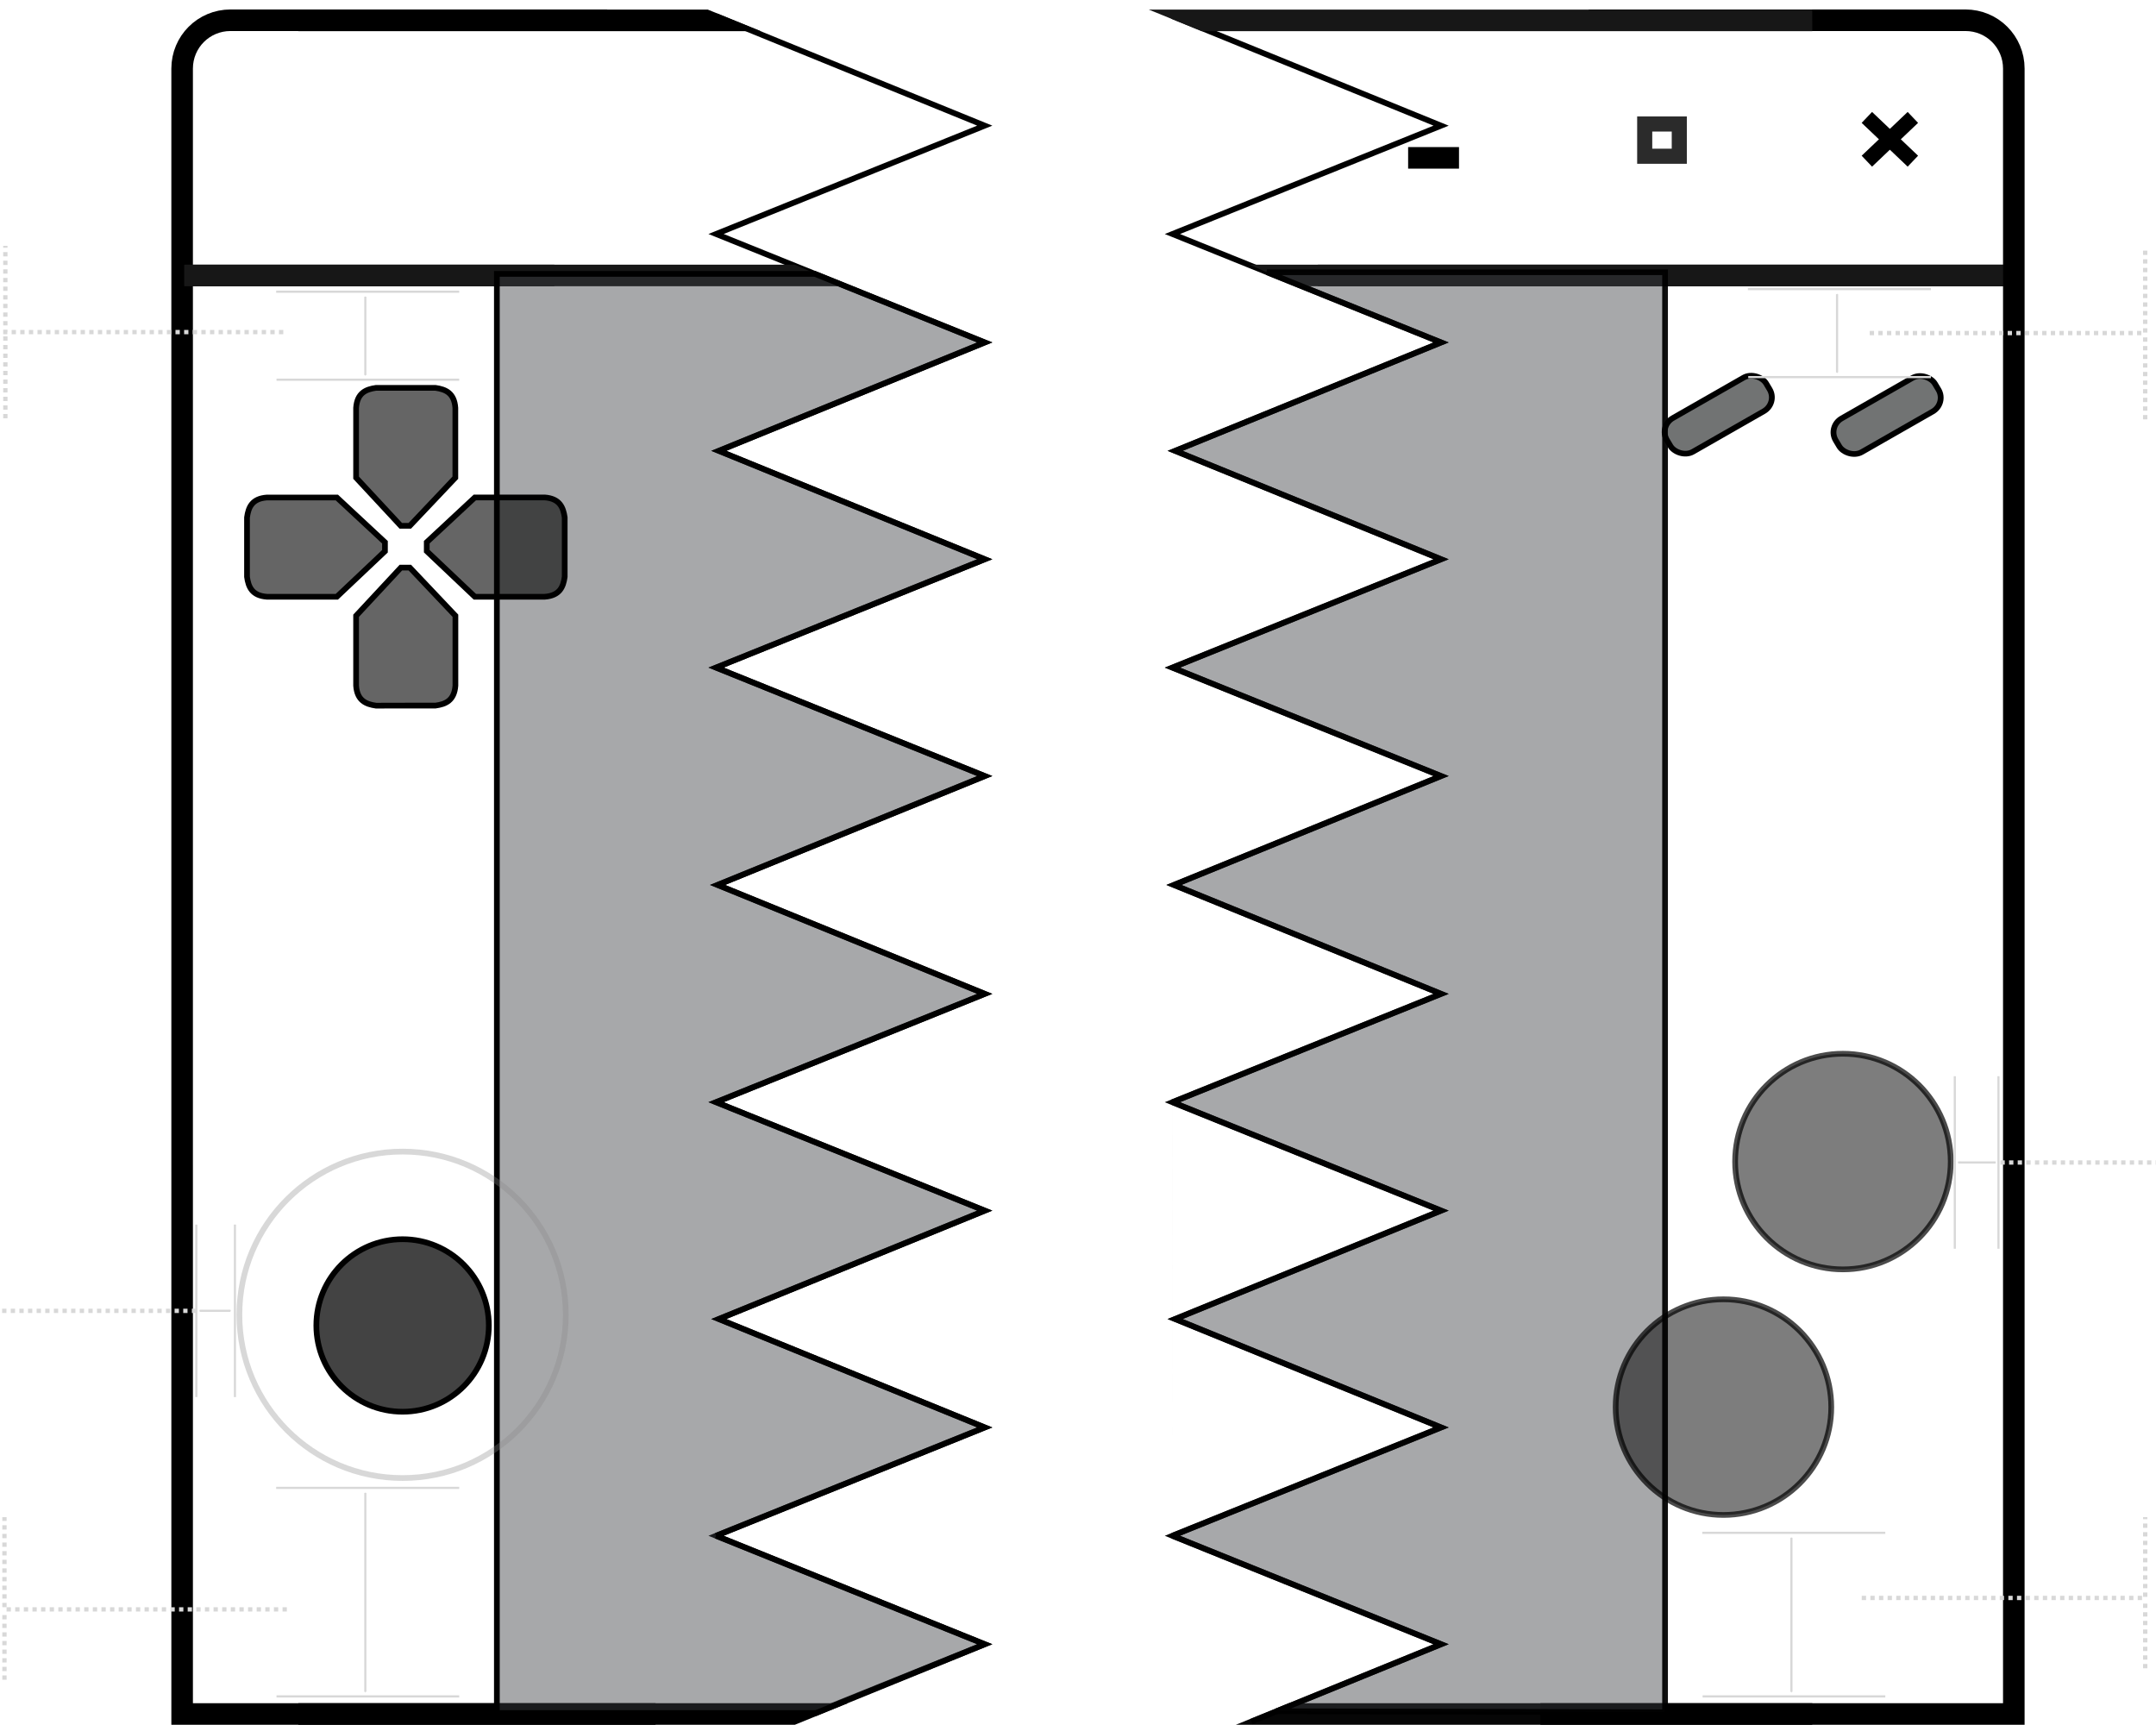 <?xml version="1.0" encoding="UTF-8" standalone="no"?>
<!-- Created with Inkscape (http://www.inkscape.org/) -->

<svg
   xmlns:dc="http://purl.org/dc/elements/1.1/"
   xmlns:cc="http://creativecommons.org/ns#"
   xmlns:rdf="http://www.w3.org/1999/02/22-rdf-syntax-ns#"
   xmlns:svg="http://www.w3.org/2000/svg"
   xmlns="http://www.w3.org/2000/svg"
   xmlns:sodipodi="http://sodipodi.sourceforge.net/DTD/sodipodi-0.dtd"
   xmlns:inkscape="http://www.inkscape.org/namespaces/inkscape"
   width="100mm"
   height="80mm"
   viewBox="0 0 100 80"
   version="1.1"
   id="svg8"
   inkscape:version="0.92.2 2405546, 2018-03-11"
   sodipodi:docname="pad_config.svg">
  <defs
     id="defs2">
    <marker
       inkscape:stockid="Arrow1Sstart"
       orient="auto"
       refY="0.0"
       refX="0.0"
       id="Arrow1Sstart"
       style="overflow:visible"
       inkscape:isstock="true">
      <path
         id="path1820"
         d="M 0.0,0.0 L 5.0,-5.0 L -12.5,0.0 L 5.0,5.0 L 0.0,0.0 z "
         style="fill-rule:evenodd;stroke:#d8d8d8;stroke-width:1pt;stroke-opacity:1;fill:#d8d8d8;fill-opacity:1"
         transform="scale(0.2) translate(6,0)" />
    </marker>
    <marker
       inkscape:stockid="Arrow2Send"
       orient="auto"
       refY="0.0"
       refX="0.0"
       id="Arrow2Send"
       style="overflow:visible;"
       inkscape:isstock="true">
      <path
         id="path1841"
         style="fill-rule:evenodd;stroke-width:0.625;stroke-linejoin:round;stroke:#d8d8d8;stroke-opacity:1;fill:#d8d8d8;fill-opacity:1"
         d="M 8.719,4.034 L -2.207,0.016 L 8.719,-4.002 C 6.973,-1.63 6.983,1.616 8.719,4.034 z "
         transform="scale(0.3) rotate(180) translate(-2.3,0)" />
    </marker>
    <marker
       inkscape:stockid="Arrow2Mend"
       orient="auto"
       refY="0.0"
       refX="0.0"
       id="Arrow2Mend"
       style="overflow:visible;"
       inkscape:isstock="true">
      <path
         id="path1835"
         style="fill-rule:evenodd;stroke-width:0.625;stroke-linejoin:round;stroke:#d8d8d8;stroke-opacity:1;fill:#d8d8d8;fill-opacity:1"
         d="M 8.719,4.034 L -2.207,0.016 L 8.719,-4.002 C 6.973,-1.63 6.983,1.616 8.719,4.034 z "
         transform="scale(0.6) rotate(180) translate(0,0)" />
    </marker>
    <marker
       inkscape:stockid="Arrow1Mend"
       orient="auto"
       refY="0.0"
       refX="0.0"
       id="marker2176"
       style="overflow:visible;"
       inkscape:isstock="true">
      <path
         id="path1817"
         d="M 0.0,0.0 L 5.0,-5.0 L -12.5,0.0 L 5.0,5.0 L 0.0,0.0 z "
         style="fill-rule:evenodd;stroke:#d8d8d8;stroke-width:1pt;stroke-opacity:1;fill:#d8d8d8;fill-opacity:1"
         transform="scale(0.4) rotate(180) translate(10,0)" />
    </marker>
    <marker
       inkscape:stockid="Arrow1Lstart"
       orient="auto"
       refY="0.0"
       refX="0.0"
       id="marker2071"
       style="overflow:visible"
       inkscape:isstock="true">
      <path
         id="path1808"
         d="M 0.0,0.0 L 5.0,-5.0 L -12.5,0.0 L 5.0,5.0 L 0.0,0.0 z "
         style="fill-rule:evenodd;stroke:#d8d8d8;stroke-width:1pt;stroke-opacity:1;fill:#d8d8d8;fill-opacity:1"
         transform="scale(0.8) translate(12.5,0)" />
    </marker>
    <marker
       inkscape:isstock="true"
       style="overflow:visible"
       id="marker1704"
       refX="0"
       refY="0"
       orient="auto"
       inkscape:stockid="Arrow1Mstart">
      <path
         transform="matrix(0.4,0,0,0.4,4,0)"
         style="fill:#d8d8d8;fill-opacity:1;fill-rule:evenodd;stroke:#d8d8d8;stroke-width:1pt;stroke-opacity:1"
         d="M 0,0 5,-5 -12.5,0 5,5 Z"
         id="path1702"
         inkscape:connector-curvature="0" />
    </marker>
    <marker
       inkscape:stockid="Arrow1Mend"
       orient="auto"
       refY="0.0"
       refX="0.0"
       id="Arrow1Mend"
       style="overflow:visible;"
       inkscape:isstock="true">
      <path
         id="path958"
         d="M 0.0,0.0 L 5.0,-5.0 L -12.5,0.0 L 5.0,5.0 L 0.0,0.0 z "
         style="fill-rule:evenodd;stroke:#d8d8d8;stroke-width:1pt;stroke-opacity:1;fill:#d8d8d8;fill-opacity:1"
         transform="scale(0.4) rotate(180) translate(10,0)" />
    </marker>
    <marker
       inkscape:stockid="Arrow1Mstart"
       orient="auto"
       refY="0.0"
       refX="0.0"
       id="Arrow1Mstart"
       style="overflow:visible"
       inkscape:isstock="true">
      <path
         id="path955"
         d="M 0.0,0.0 L 5.0,-5.0 L -12.5,0.0 L 5.0,5.0 L 0.0,0.0 z "
         style="fill-rule:evenodd;stroke:#d8d8d8;stroke-width:1pt;stroke-opacity:1;fill:#d8d8d8;fill-opacity:1"
         transform="scale(0.4) translate(10,0)" />
    </marker>
    <marker
       inkscape:stockid="Arrow2Lstart"
       orient="auto"
       refY="0.0"
       refX="0.0"
       id="Arrow2Lstart"
       style="overflow:visible"
       inkscape:isstock="true">
      <path
         id="path967"
         style="fill-rule:evenodd;stroke-width:0.625;stroke-linejoin:round;stroke:#000000;stroke-opacity:1;fill:#000000;fill-opacity:1"
         d="M 8.719,4.034 L -2.207,0.016 L 8.719,-4.002 C 6.973,-1.63 6.983,1.616 8.719,4.034 z "
         transform="scale(1.1) translate(1,0)" />
    </marker>
    <marker
       inkscape:stockid="Arrow1Lstart"
       orient="auto"
       refY="0.0"
       refX="0.0"
       id="Arrow1Lstart"
       style="overflow:visible"
       inkscape:isstock="true">
      <path
         id="path949"
         d="M 0.0,0.0 L 5.0,-5.0 L -12.5,0.0 L 5.0,5.0 L 0.0,0.0 z "
         style="fill-rule:evenodd;stroke:#000000;stroke-width:1pt;stroke-opacity:1;fill:#000000;fill-opacity:1"
         transform="scale(0.8) translate(12.5,0)" />
    </marker>
    <marker
       inkscape:stockid="Arrow1Mend"
       orient="auto"
       refY="0"
       refX="0"
       id="Arrow1Mend-2"
       style="overflow:visible"
       inkscape:isstock="true">
      <path
         inkscape:connector-curvature="0"
         id="path958-7"
         d="M 0,0 5,-5 -12.5,0 5,5 Z"
         style="fill:#d8d8d8;fill-opacity:1;fill-rule:evenodd;stroke:#d8d8d8;stroke-width:1pt;stroke-opacity:1"
         transform="matrix(-0.4,0,0,-0.4,-4,0)" />
    </marker>
    <marker
       inkscape:stockid="Arrow1Mstart"
       orient="auto"
       refY="0"
       refX="0"
       id="Arrow1Mstart-0"
       style="overflow:visible"
       inkscape:isstock="true">
      <path
         inkscape:connector-curvature="0"
         id="path955-6"
         d="M 0,0 5,-5 -12.5,0 5,5 Z"
         style="fill:#d8d8d8;fill-opacity:1;fill-rule:evenodd;stroke:#d8d8d8;stroke-width:1pt;stroke-opacity:1"
         transform="matrix(0.4,0,0,0.4,4,0)" />
    </marker>
    <marker
       inkscape:stockid="Arrow1Mend"
       orient="auto"
       refY="0"
       refX="0"
       id="Arrow1Mend-26"
       style="overflow:visible"
       inkscape:isstock="true">
      <path
         inkscape:connector-curvature="0"
         id="path958-1"
         d="M 0,0 5,-5 -12.5,0 5,5 Z"
         style="fill:#d8d8d8;fill-opacity:1;fill-rule:evenodd;stroke:#d8d8d8;stroke-width:1pt;stroke-opacity:1"
         transform="matrix(-0.4,0,0,-0.4,-4,0)" />
    </marker>
    <marker
       inkscape:stockid="Arrow1Mstart"
       orient="auto"
       refY="0"
       refX="0"
       id="Arrow1Mstart-9-8"
       style="overflow:visible"
       inkscape:isstock="true">
      <path
         inkscape:connector-curvature="0"
         id="path955-1-7"
         d="M 0,0 5,-5 -12.5,0 5,5 Z"
         style="fill:#d8d8d8;fill-opacity:1;fill-rule:evenodd;stroke:#d8d8d8;stroke-width:1pt;stroke-opacity:1"
         transform="matrix(0.4,0,0,0.4,4,0)" />
    </marker>
    <marker
       inkscape:stockid="Arrow1Mend"
       orient="auto"
       refY="0"
       refX="0"
       id="Arrow1Mend-2-9"
       style="overflow:visible"
       inkscape:isstock="true">
      <path
         inkscape:connector-curvature="0"
         id="path958-7-2"
         d="M 0,0 5,-5 -12.5,0 5,5 Z"
         style="fill:#d8d8d8;fill-opacity:1;fill-rule:evenodd;stroke:#d8d8d8;stroke-width:1pt;stroke-opacity:1"
         transform="matrix(-0.4,0,0,-0.4,-4,0)" />
    </marker>
    <marker
       inkscape:stockid="Arrow1Mstart"
       orient="auto"
       refY="0"
       refX="0"
       id="Arrow1Mstart-9-3"
       style="overflow:visible"
       inkscape:isstock="true">
      <path
         inkscape:connector-curvature="0"
         id="path955-1-6"
         d="M 0,0 5,-5 -12.5,0 5,5 Z"
         style="fill:#d8d8d8;fill-opacity:1;fill-rule:evenodd;stroke:#d8d8d8;stroke-width:1pt;stroke-opacity:1"
         transform="matrix(0.4,0,0,0.4,4,0)" />
    </marker>
    <marker
       inkscape:stockid="Arrow1Mend"
       orient="auto"
       refY="0"
       refX="0"
       id="Arrow1Mend-2-7"
       style="overflow:visible"
       inkscape:isstock="true">
      <path
         inkscape:connector-curvature="0"
         id="path958-7-5"
         d="M 0,0 5,-5 -12.5,0 5,5 Z"
         style="fill:#d8d8d8;fill-opacity:1;fill-rule:evenodd;stroke:#d8d8d8;stroke-width:1pt;stroke-opacity:1"
         transform="matrix(-0.4,0,0,-0.4,-4,0)" />
    </marker>
    <marker
       inkscape:stockid="Arrow1Sstart"
       orient="auto"
       refY="0"
       refX="0"
       id="Arrow1Sstart-0"
       style="overflow:visible"
       inkscape:isstock="true">
      <path
         inkscape:connector-curvature="0"
         id="path1820-6"
         d="M 0,0 5,-5 -12.5,0 5,5 Z"
         style="fill:#d8d8d8;fill-opacity:1;fill-rule:evenodd;stroke:#d8d8d8;stroke-width:1pt;stroke-opacity:1"
         transform="matrix(0.2,0,0,0.2,1.2,0)" />
    </marker>
    <marker
       inkscape:stockid="Arrow2Send"
       orient="auto"
       refY="0"
       refX="0"
       id="Arrow2Send-2"
       style="overflow:visible"
       inkscape:isstock="true">
      <path
         inkscape:connector-curvature="0"
         id="path1841-6"
         style="fill:#d8d8d8;fill-opacity:1;fill-rule:evenodd;stroke:#d8d8d8;stroke-width:0.625;stroke-linejoin:round;stroke-opacity:1"
         d="M 8.719,4.034 -2.207,0.016 8.719,-4.002 c -1.745,2.372 -1.735,5.617 -6e-7,8.035 z"
         transform="matrix(-0.3,0,0,-0.3,0.69,0)" />
    </marker>
    <marker
       inkscape:stockid="Arrow1Sstart"
       orient="auto"
       refY="0"
       refX="0"
       id="Arrow1Sstart-2"
       style="overflow:visible"
       inkscape:isstock="true">
      <path
         inkscape:connector-curvature="0"
         id="path1820-0"
         d="M 0,0 5,-5 -12.5,0 5,5 Z"
         style="fill:#d8d8d8;fill-opacity:1;fill-rule:evenodd;stroke:#d8d8d8;stroke-width:1pt;stroke-opacity:1"
         transform="matrix(0.2,0,0,0.2,1.2,0)" />
    </marker>
    <marker
       inkscape:stockid="Arrow2Send"
       orient="auto"
       refY="0"
       refX="0"
       id="Arrow2Send-23"
       style="overflow:visible"
       inkscape:isstock="true">
      <path
         inkscape:connector-curvature="0"
         id="path1841-7"
         style="fill:#d8d8d8;fill-opacity:1;fill-rule:evenodd;stroke:#d8d8d8;stroke-width:0.625;stroke-linejoin:round;stroke-opacity:1"
         d="M 8.719,4.034 -2.207,0.016 8.719,-4.002 c -1.745,2.372 -1.735,5.617 -6e-7,8.035 z"
         transform="matrix(-0.3,0,0,-0.3,0.69,0)" />
    </marker>
    <marker
       inkscape:stockid="Arrow1Sstart"
       orient="auto"
       refY="0"
       refX="0"
       id="Arrow1Sstart-0-5"
       style="overflow:visible"
       inkscape:isstock="true">
      <path
         inkscape:connector-curvature="0"
         id="path1820-6-9"
         d="M 0,0 5,-5 -12.5,0 5,5 Z"
         style="fill:#d8d8d8;fill-opacity:1;fill-rule:evenodd;stroke:#d8d8d8;stroke-width:1pt;stroke-opacity:1"
         transform="matrix(0.2,0,0,0.2,1.2,0)" />
    </marker>
    <marker
       inkscape:stockid="Arrow2Send"
       orient="auto"
       refY="0"
       refX="0"
       id="Arrow2Send-2-2"
       style="overflow:visible"
       inkscape:isstock="true">
      <path
         inkscape:connector-curvature="0"
         id="path1841-6-2"
         style="fill:#d8d8d8;fill-opacity:1;fill-rule:evenodd;stroke:#d8d8d8;stroke-width:0.625;stroke-linejoin:round;stroke-opacity:1"
         d="M 8.719,4.034 -2.207,0.016 8.719,-4.002 c -1.745,2.372 -1.735,5.617 -6e-7,8.035 z"
         transform="matrix(-0.3,0,0,-0.3,0.69,0)" />
    </marker>
    <marker
       inkscape:stockid="Arrow1Sstart"
       orient="auto"
       refY="0"
       refX="0"
       id="Arrow1Sstart-3"
       style="overflow:visible"
       inkscape:isstock="true">
      <path
         inkscape:connector-curvature="0"
         id="path1820-67"
         d="M 0,0 5,-5 -12.5,0 5,5 Z"
         style="fill:#d8d8d8;fill-opacity:1;fill-rule:evenodd;stroke:#d8d8d8;stroke-width:1pt;stroke-opacity:1"
         transform="matrix(0.2,0,0,0.2,1.2,0)" />
    </marker>
    <marker
       inkscape:stockid="Arrow2Send"
       orient="auto"
       refY="0"
       refX="0"
       id="Arrow2Send-5"
       style="overflow:visible"
       inkscape:isstock="true">
      <path
         inkscape:connector-curvature="0"
         id="path1841-3"
         style="fill:#d8d8d8;fill-opacity:1;fill-rule:evenodd;stroke:#d8d8d8;stroke-width:0.625;stroke-linejoin:round;stroke-opacity:1"
         d="M 8.719,4.034 -2.207,0.016 8.719,-4.002 c -1.745,2.372 -1.735,5.617 -6e-7,8.035 z"
         transform="matrix(-0.3,0,0,-0.3,0.69,0)" />
    </marker>
    <marker
       inkscape:stockid="Arrow1Sstart"
       orient="auto"
       refY="0"
       refX="0"
       id="Arrow1Sstart-27"
       style="overflow:visible"
       inkscape:isstock="true">
      <path
         inkscape:connector-curvature="0"
         id="path1820-09"
         d="M 0,0 5,-5 -12.5,0 5,5 Z"
         style="fill:#d8d8d8;fill-opacity:1;fill-rule:evenodd;stroke:#d8d8d8;stroke-width:1pt;stroke-opacity:1"
         transform="matrix(0.2,0,0,0.2,1.2,0)" />
    </marker>
    <marker
       inkscape:stockid="Arrow2Send"
       orient="auto"
       refY="0"
       refX="0"
       id="Arrow2Send-3"
       style="overflow:visible"
       inkscape:isstock="true">
      <path
         inkscape:connector-curvature="0"
         id="path1841-60"
         style="fill:#d8d8d8;fill-opacity:1;fill-rule:evenodd;stroke:#d8d8d8;stroke-width:0.625;stroke-linejoin:round;stroke-opacity:1"
         d="M 8.719,4.034 -2.207,0.016 8.719,-4.002 c -1.745,2.372 -1.735,5.617 -6e-7,8.035 z"
         transform="matrix(-0.3,0,0,-0.3,0.69,0)" />
    </marker>
    <marker
       inkscape:stockid="Arrow1Sstart"
       orient="auto"
       refY="0"
       refX="0"
       id="Arrow1Sstart-3-6"
       style="overflow:visible"
       inkscape:isstock="true">
      <path
         inkscape:connector-curvature="0"
         id="path1820-67-2"
         d="M 0,0 5,-5 -12.5,0 5,5 Z"
         style="fill:#d8d8d8;fill-opacity:1;fill-rule:evenodd;stroke:#d8d8d8;stroke-width:1pt;stroke-opacity:1"
         transform="matrix(0.2,0,0,0.2,1.2,0)" />
    </marker>
    <marker
       inkscape:stockid="Arrow2Send"
       orient="auto"
       refY="0"
       refX="0"
       id="Arrow2Send-5-6"
       style="overflow:visible"
       inkscape:isstock="true">
      <path
         inkscape:connector-curvature="0"
         id="path1841-3-1"
         style="fill:#d8d8d8;fill-opacity:1;fill-rule:evenodd;stroke:#d8d8d8;stroke-width:0.625;stroke-linejoin:round;stroke-opacity:1"
         d="M 8.719,4.034 -2.207,0.016 8.719,-4.002 c -1.745,2.372 -1.735,5.617 -6e-7,8.035 z"
         transform="matrix(-0.3,0,0,-0.3,0.69,0)" />
    </marker>
    <marker
       inkscape:stockid="Arrow1Sstart"
       orient="auto"
       refY="0"
       refX="0"
       id="Arrow1Sstart-3-6-6"
       style="overflow:visible"
       inkscape:isstock="true">
      <path
         inkscape:connector-curvature="0"
         id="path1820-67-2-7"
         d="M 0,0 5,-5 -12.5,0 5,5 Z"
         style="fill:#d8d8d8;fill-opacity:1;fill-rule:evenodd;stroke:#d8d8d8;stroke-width:1pt;stroke-opacity:1"
         transform="matrix(0.2,0,0,0.2,1.2,0)" />
    </marker>
    <marker
       inkscape:stockid="Arrow2Send"
       orient="auto"
       refY="0"
       refX="0"
       id="Arrow2Send-5-6-5"
       style="overflow:visible"
       inkscape:isstock="true">
      <path
         inkscape:connector-curvature="0"
         id="path1841-3-1-3"
         style="fill:#d8d8d8;fill-opacity:1;fill-rule:evenodd;stroke:#d8d8d8;stroke-width:0.625;stroke-linejoin:round;stroke-opacity:1"
         d="M 8.719,4.034 -2.207,0.016 8.719,-4.002 c -1.745,2.372 -1.735,5.617 -6e-7,8.035 z"
         transform="matrix(-0.3,0,0,-0.3,0.69,0)" />
    </marker>
    <marker
       inkscape:stockid="Arrow1Sstart"
       orient="auto"
       refY="0"
       refX="0"
       id="Arrow1Sstart-3-6-6-2"
       style="overflow:visible"
       inkscape:isstock="true">
      <path
         inkscape:connector-curvature="0"
         id="path1820-67-2-7-7"
         d="M 0,0 5,-5 -12.5,0 5,5 Z"
         style="fill:#d8d8d8;fill-opacity:1;fill-rule:evenodd;stroke:#d8d8d8;stroke-width:1pt;stroke-opacity:1"
         transform="matrix(0.2,0,0,0.2,1.2,0)" />
    </marker>
    <marker
       inkscape:stockid="Arrow2Send"
       orient="auto"
       refY="0"
       refX="0"
       id="Arrow2Send-5-6-5-0"
       style="overflow:visible"
       inkscape:isstock="true">
      <path
         inkscape:connector-curvature="0"
         id="path1841-3-1-3-9"
         style="fill:#d8d8d8;fill-opacity:1;fill-rule:evenodd;stroke:#d8d8d8;stroke-width:0.625;stroke-linejoin:round;stroke-opacity:1"
         d="M 8.719,4.034 -2.207,0.016 8.719,-4.002 c -1.745,2.372 -1.735,5.617 -6e-7,8.035 z"
         transform="matrix(-0.3,0,0,-0.3,0.69,0)" />
    </marker>
    <marker
       inkscape:stockid="Arrow1Sstart"
       orient="auto"
       refY="0"
       refX="0"
       id="Arrow1Sstart-3-6-6-2-2"
       style="overflow:visible"
       inkscape:isstock="true">
      <path
         inkscape:connector-curvature="0"
         id="path1820-67-2-7-7-6"
         d="M 0,0 5,-5 -12.5,0 5,5 Z"
         style="fill:#d8d8d8;fill-opacity:1;fill-rule:evenodd;stroke:#d8d8d8;stroke-width:1pt;stroke-opacity:1"
         transform="matrix(0.2,0,0,0.2,1.2,0)" />
    </marker>
    <marker
       inkscape:stockid="Arrow2Send"
       orient="auto"
       refY="0"
       refX="0"
       id="Arrow2Send-5-6-5-0-1"
       style="overflow:visible"
       inkscape:isstock="true">
      <path
         inkscape:connector-curvature="0"
         id="path1841-3-1-3-9-8"
         style="fill:#d8d8d8;fill-opacity:1;fill-rule:evenodd;stroke:#d8d8d8;stroke-width:0.625;stroke-linejoin:round;stroke-opacity:1"
         d="M 8.719,4.034 -2.207,0.016 8.719,-4.002 c -1.745,2.372 -1.735,5.617 -6e-7,8.035 z"
         transform="matrix(-0.3,0,0,-0.3,0.69,0)" />
    </marker>
    <marker
       inkscape:stockid="Arrow1Mstart"
       orient="auto"
       refY="0"
       refX="0"
       id="Arrow1Mstart-9-8-2"
       style="overflow:visible"
       inkscape:isstock="true">
      <path
         inkscape:connector-curvature="0"
         id="path955-1-7-3"
         d="M 0,0 5,-5 -12.5,0 5,5 Z"
         style="fill:#d8d8d8;fill-opacity:1;fill-rule:evenodd;stroke:#d8d8d8;stroke-width:1pt;stroke-opacity:1"
         transform="matrix(0.4,0,0,0.4,4,0)" />
    </marker>
    <marker
       inkscape:stockid="Arrow1Mend"
       orient="auto"
       refY="0"
       refX="0"
       id="Arrow1Mend-2-9-7"
       style="overflow:visible"
       inkscape:isstock="true">
      <path
         inkscape:connector-curvature="0"
         id="path958-7-2-5"
         d="M 0,0 5,-5 -12.5,0 5,5 Z"
         style="fill:#d8d8d8;fill-opacity:1;fill-rule:evenodd;stroke:#d8d8d8;stroke-width:1pt;stroke-opacity:1"
         transform="matrix(-0.4,0,0,-0.4,-4,0)" />
    </marker>
    <marker
       inkscape:stockid="Arrow1Mstart"
       orient="auto"
       refY="0"
       refX="0"
       id="Arrow1Mstart-0-3"
       style="overflow:visible"
       inkscape:isstock="true">
      <path
         inkscape:connector-curvature="0"
         id="path955-6-6"
         d="M 0,0 5,-5 -12.5,0 5,5 Z"
         style="fill:#d8d8d8;fill-opacity:1;fill-rule:evenodd;stroke:#d8d8d8;stroke-width:1pt;stroke-opacity:1"
         transform="matrix(0.4,0,0,0.4,4,0)" />
    </marker>
    <marker
       inkscape:stockid="Arrow1Mend"
       orient="auto"
       refY="0"
       refX="0"
       id="Arrow1Mend-26-1"
       style="overflow:visible"
       inkscape:isstock="true">
      <path
         inkscape:connector-curvature="0"
         id="path958-1-2"
         d="M 0,0 5,-5 -12.5,0 5,5 Z"
         style="fill:#d8d8d8;fill-opacity:1;fill-rule:evenodd;stroke:#d8d8d8;stroke-width:1pt;stroke-opacity:1"
         transform="matrix(-0.4,0,0,-0.4,-4,0)" />
    </marker>
    <marker
       inkscape:stockid="Arrow1Mstart"
       orient="auto"
       refY="0"
       refX="0"
       id="Arrow1Mstart-9-8-3"
       style="overflow:visible"
       inkscape:isstock="true">
      <path
         inkscape:connector-curvature="0"
         id="path955-1-7-6"
         d="M 0,0 5,-5 -12.5,0 5,5 Z"
         style="fill:#d8d8d8;fill-opacity:1;fill-rule:evenodd;stroke:#d8d8d8;stroke-width:1pt;stroke-opacity:1"
         transform="matrix(0.4,0,0,0.4,4,0)" />
    </marker>
    <marker
       inkscape:stockid="Arrow1Mend"
       orient="auto"
       refY="0"
       refX="0"
       id="Arrow1Mend-2-9-75"
       style="overflow:visible"
       inkscape:isstock="true">
      <path
         inkscape:connector-curvature="0"
         id="path958-7-2-3"
         d="M 0,0 5,-5 -12.5,0 5,5 Z"
         style="fill:#d8d8d8;fill-opacity:1;fill-rule:evenodd;stroke:#d8d8d8;stroke-width:1pt;stroke-opacity:1"
         transform="matrix(-0.4,0,0,-0.4,-4,0)" />
    </marker>
    <marker
       inkscape:stockid="Arrow1Mstart"
       orient="auto"
       refY="0"
       refX="0"
       id="Arrow1Mstart-9-8-2-5"
       style="overflow:visible"
       inkscape:isstock="true">
      <path
         inkscape:connector-curvature="0"
         id="path955-1-7-3-6"
         d="M 0,0 5,-5 -12.5,0 5,5 Z"
         style="fill:#d8d8d8;fill-opacity:1;fill-rule:evenodd;stroke:#d8d8d8;stroke-width:1pt;stroke-opacity:1"
         transform="matrix(0.4,0,0,0.4,4,0)" />
    </marker>
    <marker
       inkscape:stockid="Arrow1Mend"
       orient="auto"
       refY="0"
       refX="0"
       id="Arrow1Mend-2-9-7-2"
       style="overflow:visible"
       inkscape:isstock="true">
      <path
         inkscape:connector-curvature="0"
         id="path958-7-2-5-9"
         d="M 0,0 5,-5 -12.5,0 5,5 Z"
         style="fill:#d8d8d8;fill-opacity:1;fill-rule:evenodd;stroke:#d8d8d8;stroke-width:1pt;stroke-opacity:1"
         transform="matrix(-0.4,0,0,-0.4,-4,0)" />
    </marker>
  </defs>
  <sodipodi:namedview
     id="base"
     pagecolor="#ffffff"
     bordercolor="#666666"
     borderopacity="1.0"
     inkscape:pageopacity="0.0"
     inkscape:pageshadow="2"
     inkscape:zoom="5.6568542"
     inkscape:cx="336.67376"
     inkscape:cy="144.70851"
     inkscape:document-units="mm"
     inkscape:current-layer="layer5"
     showgrid="false"
     inkscape:window-width="1392"
     inkscape:window-height="953"
     inkscape:window-x="1162"
     inkscape:window-y="77"
     inkscape:window-maximized="0" />
  <g
     inkscape:groupmode="layer"
     id="layer2"
     inkscape:label="Window"
     transform="translate(0,-90)"
     style="display:inline">
    <path
       style="color:#000000;clip-rule:nonzero;display:inline;overflow:visible;visibility:visible;opacity:1;isolation:auto;mix-blend-mode:normal;color-interpolation:sRGB;color-interpolation-filters:linearRGB;solid-color:#000000;solid-opacity:1;vector-effect:none;fill:none;fill-opacity:1;fill-rule:evenodd;stroke:#000000;stroke-width:1;stroke-linecap:butt;stroke-linejoin:miter;stroke-miterlimit:4;stroke-dasharray:none;stroke-dashoffset:0;stroke-opacity:1;marker:none;color-rendering:auto;image-rendering:auto;shape-rendering:auto;text-rendering:auto;enable-background:accumulate"
       d="M 30.406,169.49 H 8.448 c -1.41e-4,-51.365 -3.04e-4,-24.943 -4.6e-4,-76.308 -3e-6,-1.243 1,-2.243 2.243,-2.243 h 17.473"
       id="rect848"
       inkscape:connector-curvature="0"
       sodipodi:nodetypes="cccsc" />
    <path
       style="color:#000000;clip-rule:nonzero;display:inline;overflow:visible;visibility:visible;opacity:1;isolation:auto;mix-blend-mode:normal;color-interpolation:sRGB;color-interpolation-filters:linearRGB;solid-color:#000000;solid-opacity:1;vector-effect:none;fill:none;fill-opacity:1;fill-rule:evenodd;stroke:#000000;stroke-width:1;stroke-linecap:butt;stroke-linejoin:miter;stroke-miterlimit:4;stroke-dasharray:none;stroke-dashoffset:0;stroke-opacity:1;marker:none;color-rendering:auto;image-rendering:auto;shape-rendering:auto;text-rendering:auto;enable-background:accumulate"
       d="M 25.711,102.775 H 8.206 Z"
       id="rect848-3"
       inkscape:connector-curvature="0"
       sodipodi:nodetypes="ccc" />
    <path
       style="color:#000000;clip-rule:nonzero;display:inline;overflow:visible;visibility:visible;opacity:1;isolation:auto;mix-blend-mode:normal;color-interpolation:sRGB;color-interpolation-filters:linearRGB;solid-color:#000000;solid-opacity:1;vector-effect:none;fill:none;fill-opacity:1;fill-rule:evenodd;stroke:#000000;stroke-width:1;stroke-linecap:butt;stroke-linejoin:miter;stroke-miterlimit:4;stroke-dasharray:none;stroke-dashoffset:0;stroke-opacity:1;marker:none;color-rendering:auto;image-rendering:auto;shape-rendering:auto;text-rendering:auto;enable-background:accumulate"
       d="M 67.672,97.321 H 65.312 Z"
       id="rect848-3-6"
       inkscape:connector-curvature="0"
       sodipodi:nodetypes="ccc" />
    <rect
       style="color:#000000;clip-rule:nonzero;display:inline;overflow:visible;visibility:visible;opacity:1;isolation:auto;mix-blend-mode:normal;color-interpolation:sRGB;color-interpolation-filters:linearRGB;solid-color:#000000;solid-opacity:1;vector-effect:none;fill:none;fill-opacity:1;fill-rule:evenodd;stroke:#000000;stroke-width:0.7;stroke-linecap:butt;stroke-linejoin:miter;stroke-miterlimit:4;stroke-dasharray:none;stroke-dashoffset:0;stroke-opacity:0.831;marker:none;color-rendering:auto;image-rendering:auto;shape-rendering:auto;text-rendering:auto;enable-background:accumulate"
       id="rect1136"
       width="1.604"
       height="1.495"
       x="76.285"
       y="95.751"
       ry="0"
       rx="0" />
    <path
       style="color:#000000;clip-rule:nonzero;display:inline;overflow:visible;visibility:visible;opacity:1;isolation:auto;mix-blend-mode:normal;color-interpolation:sRGB;color-interpolation-filters:linearRGB;solid-color:#000000;solid-opacity:1;vector-effect:none;fill:none;fill-opacity:1;fill-rule:evenodd;stroke:#000000;stroke-width:0.7;stroke-linecap:butt;stroke-linejoin:miter;stroke-miterlimit:4;stroke-dasharray:none;stroke-dashoffset:0;stroke-opacity:1;marker:none;color-rendering:auto;image-rendering:auto;shape-rendering:auto;text-rendering:auto;enable-background:accumulate"
       d="M 88.723,97.475 86.589,95.445 Z"
       id="rect848-3-6-7"
       inkscape:connector-curvature="0"
       sodipodi:nodetypes="ccc" />
    <path
       style="color:#000000;clip-rule:nonzero;display:inline;overflow:visible;visibility:visible;opacity:1;isolation:auto;mix-blend-mode:normal;color-interpolation:sRGB;color-interpolation-filters:linearRGB;solid-color:#000000;solid-opacity:1;vector-effect:none;fill:none;fill-opacity:1;fill-rule:evenodd;stroke:#000000;stroke-width:0.7;stroke-linecap:butt;stroke-linejoin:miter;stroke-miterlimit:4;stroke-dasharray:none;stroke-dashoffset:0;stroke-opacity:1;marker:none;color-rendering:auto;image-rendering:auto;shape-rendering:auto;text-rendering:auto;enable-background:accumulate"
       d="m 86.589,97.475 2.134,-2.03 z"
       id="rect848-3-6-7-5"
       inkscape:connector-curvature="0"
       sodipodi:nodetypes="ccc" />
    <path
       style="fill:none;fill-rule:evenodd;stroke:#000000;stroke-width:0.265px;stroke-linecap:butt;stroke-linejoin:miter;stroke-opacity:1"
       d="m 37.184,169.677 8.491,-3.423 -12.463,-5.03 v 0 l 12.463,-5.024 -12.336,-5.028 12.336,-5.027 -12.463,-5.029 v 0 l 12.463,-5.025 -12.393,-5.051 12.393,-5.05 -12.463,-5.029 v 0 l 12.463,-5.025 -12.336,-5.028 12.336,-5.027 -12.463,-5.029 12.463,-5.025 -12.467,-5.081"
       id="path1251-2"
       inkscape:connector-curvature="0"
       sodipodi:nodetypes="cccccccccccccccccccc" />
    <path
       style="fill:none;fill-rule:evenodd;stroke:#000000;stroke-width:0.265px;stroke-linecap:butt;stroke-linejoin:miter;stroke-opacity:1"
       d="m 58.042,169.843 8.8,-3.588 -12.463,-5.03 v 0 l 12.463,-5.024 -12.336,-5.028 12.336,-5.027 -12.463,-5.029 v 0 l 12.463,-5.025 -12.393,-5.051 12.393,-5.05 -12.463,-5.029 v 0 l 12.463,-5.025 -12.336,-5.028 12.336,-5.027 -12.463,-5.029 12.463,-5.025 -12.467,-5.081"
       id="path1251-2-7"
       inkscape:connector-curvature="0"
       sodipodi:nodetypes="cccccccccccccccccccc" />
    <path
       style="color:#000000;clip-rule:nonzero;display:inline;overflow:visible;visibility:visible;opacity:1;isolation:auto;mix-blend-mode:normal;color-interpolation:sRGB;color-interpolation-filters:linearRGB;solid-color:#000000;solid-opacity:1;vector-effect:none;fill:none;fill-opacity:1;fill-rule:evenodd;stroke:#000000;stroke-width:1;stroke-linecap:butt;stroke-linejoin:miter;stroke-miterlimit:4;stroke-dasharray:none;stroke-dashoffset:0;stroke-opacity:1;marker:none;color-rendering:auto;image-rendering:auto;shape-rendering:auto;text-rendering:auto;enable-background:accumulate"
       d="M 93.809,102.775 H 61.123 Z"
       id="rect848-3-62"
       inkscape:connector-curvature="0"
       sodipodi:nodetypes="ccc" />
    <path
       style="color:#000000;clip-rule:nonzero;display:inline;overflow:visible;visibility:visible;opacity:1;isolation:auto;mix-blend-mode:normal;color-interpolation:sRGB;color-interpolation-filters:linearRGB;solid-color:#000000;solid-opacity:1;vector-effect:none;fill:#171717;fill-opacity:1;fill-rule:evenodd;stroke:none;stroke-width:0.7;stroke-linecap:butt;stroke-linejoin:miter;stroke-miterlimit:4;stroke-dasharray:none;stroke-dashoffset:0;stroke-opacity:0.938;marker:none;color-rendering:auto;image-rendering:auto;shape-rendering:auto;text-rendering:auto;enable-background:accumulate"
       d="M 8.545,102.275 H 36.861 l 2.31,1 H 8.545 Z"
       id="rect1432"
       inkscape:connector-curvature="0"
       sodipodi:nodetypes="ccccc" />
    <path
       style="color:#000000;clip-rule:nonzero;display:inline;overflow:visible;visibility:visible;opacity:1;isolation:auto;mix-blend-mode:normal;color-interpolation:sRGB;color-interpolation-filters:linearRGB;solid-color:#000000;solid-opacity:1;vector-effect:none;fill:#171717;fill-opacity:1;fill-rule:evenodd;stroke:none;stroke-width:0.7;stroke-linecap:butt;stroke-linejoin:miter;stroke-miterlimit:4;stroke-dasharray:none;stroke-dashoffset:0;stroke-opacity:0.938;marker:none;color-rendering:auto;image-rendering:auto;shape-rendering:auto;text-rendering:auto;enable-background:accumulate"
       d="M 93.862,103.275 H 60.254 l -2.31,-1 h 35.917 z"
       id="rect1432-6"
       inkscape:connector-curvature="0"
       sodipodi:nodetypes="ccccc" />
    <path
       style="color:#000000;clip-rule:nonzero;display:inline;overflow:visible;visibility:visible;opacity:1;isolation:auto;mix-blend-mode:normal;color-interpolation:sRGB;color-interpolation-filters:linearRGB;solid-color:#000000;solid-opacity:1;vector-effect:none;fill:none;fill-opacity:1;fill-rule:evenodd;stroke:#000000;stroke-width:1;stroke-linecap:butt;stroke-linejoin:miter;stroke-miterlimit:4;stroke-dasharray:none;stroke-dashoffset:0;stroke-opacity:1;marker:none;color-rendering:auto;image-rendering:auto;shape-rendering:auto;text-rendering:auto;enable-background:accumulate"
       d="m 71.448,169.49 h 21.957 c 1.41e-4,-51.365 3.04e-4,-24.943 4.6e-4,-76.308 3e-6,-1.243 -1,-2.243 -2.243,-2.243 h -17.473"
       id="rect848-8"
       inkscape:connector-curvature="0"
       sodipodi:nodetypes="cccsc" />
    <path
       style="color:#000000;clip-rule:nonzero;display:inline;overflow:visible;visibility:visible;opacity:1;isolation:auto;mix-blend-mode:normal;color-interpolation:sRGB;color-interpolation-filters:linearRGB;solid-color:#000000;solid-opacity:1;vector-effect:none;fill:#000000;fill-opacity:1;fill-rule:evenodd;stroke:none;stroke-width:0.7;stroke-linecap:butt;stroke-linejoin:miter;stroke-miterlimit:4;stroke-dasharray:none;stroke-dashoffset:0;stroke-opacity:0.938;marker:none;color-rendering:auto;image-rendering:auto;shape-rendering:auto;text-rendering:auto;enable-background:accumulate"
       d="m 13.837,90.446 h 18.995 l 2.453,1 H 13.837 Z"
       id="rect1432-7"
       inkscape:connector-curvature="0"
       sodipodi:nodetypes="ccccc" />
    <path
       style="color:#000000;clip-rule:nonzero;display:inline;overflow:visible;visibility:visible;opacity:1;isolation:auto;mix-blend-mode:normal;color-interpolation:sRGB;color-interpolation-filters:linearRGB;solid-color:#000000;solid-opacity:1;vector-effect:none;fill:#171717;fill-opacity:1;fill-rule:evenodd;stroke:none;stroke-width:0.7;stroke-linecap:butt;stroke-linejoin:miter;stroke-miterlimit:4;stroke-dasharray:none;stroke-dashoffset:0;stroke-opacity:0.938;marker:none;color-rendering:auto;image-rendering:auto;shape-rendering:auto;text-rendering:auto;enable-background:accumulate"
       d="M 84.057,91.446 H 55.74 l -2.456,-1 h 30.772 z"
       id="rect1432-7-9"
       inkscape:connector-curvature="0"
       sodipodi:nodetypes="ccccc" />
    <path
       style="color:#000000;clip-rule:nonzero;display:inline;overflow:visible;visibility:visible;opacity:1;isolation:auto;mix-blend-mode:normal;color-interpolation:sRGB;color-interpolation-filters:linearRGB;solid-color:#000000;solid-opacity:1;vector-effect:none;fill:#000000;fill-opacity:1;fill-rule:evenodd;stroke:none;stroke-width:0.7;stroke-linecap:butt;stroke-linejoin:miter;stroke-miterlimit:4;stroke-dasharray:none;stroke-dashoffset:0;stroke-opacity:0.938;marker:none;color-rendering:auto;image-rendering:auto;shape-rendering:auto;text-rendering:auto;enable-background:accumulate"
       d="m 13.837,169.99 h 23.029 l 2.453,-1 H 13.837 Z"
       id="rect1432-7-2"
       inkscape:connector-curvature="0"
       sodipodi:nodetypes="ccccc" />
    <path
       style="color:#000000;clip-rule:nonzero;display:inline;overflow:visible;visibility:visible;opacity:1;isolation:auto;mix-blend-mode:normal;color-interpolation:sRGB;color-interpolation-filters:linearRGB;solid-color:#000000;solid-opacity:1;vector-effect:none;fill:#000000;fill-opacity:0.975;fill-rule:evenodd;stroke:none;stroke-width:0.7;stroke-linecap:butt;stroke-linejoin:miter;stroke-miterlimit:4;stroke-dasharray:none;stroke-dashoffset:0;stroke-opacity:0.938;marker:none;color-rendering:auto;image-rendering:auto;shape-rendering:auto;text-rendering:auto;enable-background:accumulate"
       d="M 84.057,168.99 H 59.775 l -2.456,1 h 26.737 z"
       id="rect1432-7-9-0"
       inkscape:connector-curvature="0"
       sodipodi:nodetypes="ccccc" />
  </g>
  <g
     inkscape:groupmode="layer"
     id="layer4"
     inkscape:label="Screen">
    <path
       style="display:inline;fill:#3c3e42;fill-opacity:0.447;fill-rule:evenodd;stroke:#000000;stroke-width:0.265px;stroke-linecap:butt;stroke-linejoin:miter;stroke-opacity:1"
       d="M 33.215,71.224 45.675,66.2 33.339,61.172 45.675,56.146 33.212,51.116 45.675,46.092 33.282,41.041 45.675,35.991 33.212,30.961 45.675,25.936 33.34,20.909 45.675,15.882 37.793,12.701 H 23.046 V 79.444 H 37.847 L 45.675,76.254 33.215,71.226"
       id="path1251-2-0"
       inkscape:connector-curvature="0"
       sodipodi:nodetypes="cccccccccccccccccc" />
    <path
       style="display:inline;fill:#3c3e42;fill-opacity:0.447;fill-rule:evenodd;stroke:#000000;stroke-width:0.265px;stroke-linecap:butt;stroke-linejoin:miter;stroke-opacity:0.938"
       d="M 54.38,51.116 66.842,46.092 54.449,41.041 66.842,35.99 54.379,30.961 66.842,25.936 54.507,20.909 66.842,15.882 58.767,12.625 h 18.462 v 66.785 l -18.016,-0.049 7.629,-3.108 -12.461,-5.029 m 0,-0.002 12.461,-5.023 -12.336,-5.028 12.336,-5.027 -12.463,-5.029"
       id="path1251-2-0-3-0"
       inkscape:connector-curvature="0"
       sodipodi:nodetypes="ccccccccccccccccccc" />
  </g>
  <g
     inkscape:groupmode="layer"
     id="layer3"
     inkscape:label="Buttons"
     transform="translate(0,-90)"
     style="display:inline">
    <g
       id="g5067"
       transform="translate(0,-4.178)">
      <circle
         r="5"
         cx="79.938"
         cy="159.436"
         id="B"
         style="color:#000000;display:inline;overflow:visible;visibility:visible;opacity:1;fill:#000000;fill-opacity:0.51;fill-rule:evenodd;stroke:#000000;stroke-width:0.265;stroke-linecap:butt;stroke-linejoin:miter;stroke-miterlimit:4;stroke-dasharray:none;stroke-dashoffset:0;stroke-opacity:0.706;marker:none;enable-background:accumulate" />
      <circle
         r="5"
         cx="85.479"
         cy="148.047"
         id="A"
         style="color:#000000;display:inline;overflow:visible;visibility:visible;opacity:1;fill:#000000;fill-opacity:0.51;fill-rule:evenodd;stroke:#000000;stroke-width:0.265;stroke-linecap:butt;stroke-linejoin:miter;stroke-miterlimit:4;stroke-dasharray:none;stroke-dashoffset:0;stroke-opacity:0.706;marker:none;enable-background:accumulate" />
    </g>
    <g
       id="g1196"
       transform="translate(-105.833,26.657)">
      <g
         transform="matrix(0.084,-0.048,0.049,0.082,120.528,51.432)"
         id="START"
         style="display:inline;opacity:1;stroke-width:2.757;stroke-miterlimit:4;stroke-dasharray:none">
        <rect
           style="color:#000000;display:inline;overflow:visible;visibility:visible;opacity:1;fill:#212525;fill-opacity:0.639;fill-rule:evenodd;stroke:#000000;stroke-width:2.757;stroke-linecap:butt;stroke-linejoin:miter;stroke-miterlimit:4;stroke-dasharray:none;stroke-dashoffset:0;stroke-opacity:1;marker:none;enable-background:accumulate"
           id="rect4172"
           width="54.765"
           height="19.028"
           x="453.74"
           y="652.092"
           ry="7.829" />
      </g>
      <g
         inkscape:label="#SELECT"
         transform="matrix(0.084,-0.048,0.049,0.082,112.697,51.417)"
         id="SELECT"
         style="display:inline;opacity:1;stroke-width:2.757;stroke-miterlimit:4;stroke-dasharray:none">
        <rect
           style="color:#000000;display:inline;overflow:visible;visibility:visible;opacity:1;fill:#212525;fill-opacity:0.639;fill-rule:evenodd;stroke:#000000;stroke-width:2.757;stroke-linecap:butt;stroke-linejoin:miter;stroke-miterlimit:4;stroke-dasharray:none;stroke-dashoffset:0;stroke-opacity:1;marker:none;enable-background:accumulate"
           id="rect4172-7"
           width="54.765"
           height="19.028"
           x="453.74"
           y="652.092"
           ry="7.829" />
      </g>
    </g>
    <g
       style="display:inline;opacity:1;fill:#000000;fill-opacity:0.604;stroke:#000000;stroke-width:0.085;stroke-miterlimit:4;stroke-dasharray:none;stroke-opacity:1"
       id="LEFT"
       transform="matrix(3.112,0,0,3.112,2.989,83.77)">
      <path
         sodipodi:nodetypes="ccccccccccc"
         id="DPAD_UP"
         d="M 4.644,7.782 C 4.493,7.804 4.363,7.857 4.347,8.08 V 9.121 L 5.013,9.838 H 5.147 L 5.826,9.121 V 8.08 C 5.81,7.857 5.68,7.804 5.529,7.782 h -0.436 -0.013 z"
         style="fill:#000000;fill-opacity:0.604;fill-rule:evenodd;stroke:#000000;stroke-width:0.085;stroke-linecap:butt;stroke-linejoin:miter;stroke-miterlimit:4;stroke-dasharray:none;stroke-opacity:1"
         inkscape:connector-curvature="0" />
      <path
         inkscape:connector-curvature="0"
         style="fill:#000000;fill-opacity:0.604;fill-rule:evenodd;stroke:#000000;stroke-width:0.085;stroke-linecap:butt;stroke-linejoin:miter;stroke-miterlimit:4;stroke-dasharray:none;stroke-opacity:1"
         d="M 4.644,12.518 C 4.493,12.496 4.363,12.443 4.347,12.22 v -1.042 l 0.667,-0.717 h 0.134 l 0.679,0.717 v 1.042 c -0.017,0.223 -0.146,0.276 -0.297,0.297 h -0.436 -0.013 z"
         id="DPAD_DOWN"
         sodipodi:nodetypes="ccccccccccc" />
      <path
         inkscape:connector-curvature="0"
         style="fill:#000000;fill-opacity:0.604;fill-rule:evenodd;stroke:#000000;stroke-width:0.085;stroke-linecap:butt;stroke-linejoin:miter;stroke-miterlimit:4;stroke-dasharray:none;stroke-opacity:1"
         d="M 7.456,9.713 C 7.434,9.562 7.381,9.432 7.158,9.415 H 6.117 L 5.4,10.082 v 0.134 l 0.717,0.679 h 1.042 c 0.223,-0.017 0.276,-0.146 0.297,-0.297 v -0.436 -0.013 z"
         id="DPAD_RIGHT"
         sodipodi:nodetypes="ccccccccccc" />
      <path
         sodipodi:nodetypes="ccccccccccc"
         id="DPAD_LEFT"
         d="m 2.721,9.713 c 0.021,-0.151 0.074,-0.281 0.297,-0.297 h 1.042 l 0.717,0.667 v 0.134 L 4.06,10.895 H 3.018 C 2.795,10.879 2.742,10.749 2.721,10.598 v -0.436 -0.013 z"
         style="fill:#000000;fill-opacity:0.604;fill-rule:evenodd;stroke:#000000;stroke-width:0.085;stroke-linecap:butt;stroke-linejoin:miter;stroke-miterlimit:4;stroke-dasharray:none;stroke-opacity:1"
         inkscape:connector-curvature="0" />
    </g>
    <g
       id="g4340"
       transform="translate(0,-5.292)">
      <circle
         r="7.57"
         cy="156.269"
         cx="18.673"
         id="path839-0"
         style="color:#000000;clip-rule:nonzero;display:inline;overflow:visible;visibility:visible;opacity:1;isolation:auto;mix-blend-mode:normal;color-interpolation:sRGB;color-interpolation-filters:linearRGB;solid-color:#000000;solid-opacity:1;vector-effect:none;fill:none;fill-opacity:1;fill-rule:evenodd;stroke:#888888;stroke-width:0.265;stroke-linecap:butt;stroke-linejoin:miter;stroke-miterlimit:4;stroke-dasharray:none;stroke-dashoffset:0;stroke-opacity:0.325;marker:none;color-rendering:auto;image-rendering:auto;shape-rendering:auto;text-rendering:auto;enable-background:accumulate" />
      <circle
         r="4"
         cy="156.763"
         cx="18.673"
         id="LPAD"
         style="color:#000000;clip-rule:nonzero;display:inline;overflow:visible;visibility:visible;opacity:1;isolation:auto;mix-blend-mode:normal;color-interpolation:sRGB;color-interpolation-filters:linearRGB;solid-color:#000000;solid-opacity:1;vector-effect:none;fill:#434343;fill-opacity:1;fill-rule:evenodd;stroke:#000000;stroke-width:0.265;stroke-linecap:butt;stroke-linejoin:miter;stroke-miterlimit:4;stroke-dasharray:none;stroke-dashoffset:0;stroke-opacity:1;marker:none;color-rendering:auto;image-rendering:auto;shape-rendering:auto;text-rendering:auto;enable-background:accumulate" />
    </g>
  </g>
  <g
     inkscape:groupmode="layer"
     id="layer1"
     inkscape:label="Lines"
     style="display:inline">
    <path
       style="fill:none;fill-rule:evenodd;stroke:#d8d8d8;stroke-width:0.2;stroke-linecap:butt;stroke-linejoin:miter;stroke-miterlimit:4;stroke-dasharray:0.2, 0.2;stroke-dashoffset:0;stroke-opacity:1"
       d="m 13.139,15.4 -12.891,1.67e-4 -3.7281e-4,-4 m 4.1357e-4,8 4.076e-5,-4"
       id="path848"
       inkscape:connector-curvature="0"
       sodipodi:nodetypes="ccccc" />
    <path
       style="fill:none;fill-rule:evenodd;stroke:#d8d8d8;stroke-width:0.2;stroke-linecap:butt;stroke-linejoin:miter;stroke-miterlimit:4;stroke-dasharray:0.2, 0.2;stroke-dashoffset:0;stroke-opacity:1"
       d="m 86.721,15.447 12.778,1.67e-4 3.7e-4,-4 m -4.1e-4,8 -4e-5,-4"
       id="path848-6"
       inkscape:connector-curvature="0"
       sodipodi:nodetypes="ccccc" />
    <path
       style="fill:none;fill-rule:evenodd;stroke:#d8d8d8;stroke-width:0.2;stroke-linecap:butt;stroke-linejoin:miter;stroke-miterlimit:4;stroke-dasharray:0.2, 0.2;stroke-dashoffset:0;stroke-opacity:1"
       d="m 86.352,74.109 13.148,1.67e-4 2.65e-4,-3.75 m -3.04e-4,7.012 -4e-5,-3.096"
       id="path848-6-5"
       inkscape:connector-curvature="0"
       sodipodi:nodetypes="ccccc" />
    <g
       id="g5581"
       transform="translate(0,-3.704)">
      <path
         sodipodi:nodetypes="cc"
         inkscape:connector-curvature="0"
         id="path848-7-3-2"
         d="m 100.185,57.617 -7.485,1.67e-4"
         style="fill:none;fill-rule:evenodd;stroke:#d8d8d8;stroke-width:0.2;stroke-linecap:butt;stroke-linejoin:miter;stroke-miterlimit:4;stroke-dasharray:0.2, 0.2;stroke-dashoffset:0;stroke-opacity:1" />
      <g
         style="stroke:#d8d8d8;stroke-opacity:1"
         transform="matrix(-1,0,0,1,65.533,15.621)"
         id="g1687-3">
        <path
           style="fill:none;fill-rule:evenodd;stroke:#d8d8d8;stroke-width:0.1;stroke-linecap:butt;stroke-linejoin:miter;stroke-miterlimit:4;stroke-dasharray:none;stroke-dashoffset:0;stroke-opacity:1"
           d="m -27.16,41.995 3.73e-4,-4 m -4.15e-4,8 -4e-5,-4"
           id="path848-7-3-5-7"
           inkscape:connector-curvature="0"
           sodipodi:nodetypes="cccc" />
        <path
           style="fill:none;fill-rule:evenodd;stroke:#d8d8d8;stroke-width:0.1;stroke-linecap:butt;stroke-linejoin:miter;stroke-miterlimit:4;stroke-dasharray:none;stroke-dashoffset:0;stroke-opacity:1;marker-start:url(#Arrow1Mstart-0);marker-end:url(#Arrow1Mend-26)"
           d="m -27.026,41.995 1.734,-4e-5"
           id="path848-7-3-5-6-5"
           inkscape:connector-curvature="0"
           sodipodi:nodetypes="cc" />
        <path
           style="fill:none;fill-rule:evenodd;stroke:#d8d8d8;stroke-width:0.1;stroke-linecap:butt;stroke-linejoin:miter;stroke-miterlimit:4;stroke-dasharray:none;stroke-dashoffset:0;stroke-opacity:1"
           d="m -25.135,41.995 3.73e-4,-4 m -4.15e-4,8 -4e-5,-4"
           id="path848-7-3-5-2-9"
           inkscape:connector-curvature="0"
           sodipodi:nodetypes="cccc" />
      </g>
    </g>
    <g
       style="display:inline"
       id="g1119-5-0"
       transform="translate(66.675,-59.994)">
      <path
         sodipodi:nodetypes="cc"
         inkscape:connector-curvature="0"
         id="path848-7-3-5-9-5-6-2"
         d="m 14.396,73.402 8.49,-4e-5"
         style="fill:none;fill-rule:evenodd;stroke:#d8d8d8;stroke-width:0.1;stroke-linecap:butt;stroke-linejoin:miter;stroke-miterlimit:4;stroke-dasharray:none;stroke-dashoffset:0;stroke-opacity:1" />
      <path
         sodipodi:nodetypes="cc"
         inkscape:connector-curvature="0"
         id="path848-7-3-5-6-3-6-2-3"
         d="m 18.532,73.636 4e-5,3.632"
         style="fill:none;fill-rule:evenodd;stroke:#d8d8d8;stroke-width:0.1;stroke-linecap:butt;stroke-linejoin:miter;stroke-miterlimit:3;stroke-dasharray:none;stroke-dashoffset:0;stroke-opacity:1;marker-start:url(#Arrow1Sstart-3-6);marker-end:url(#Arrow2Send-5-6)" />
      <path
         sodipodi:nodetypes="cc"
         inkscape:connector-curvature="0"
         id="path848-7-3-5-2-6-2-91-7"
         d="m 14.412,77.483 8.474,-4e-5"
         style="fill:none;fill-rule:evenodd;stroke:#d8d8d8;stroke-width:0.1;stroke-linecap:butt;stroke-linejoin:miter;stroke-miterlimit:4;stroke-dasharray:none;stroke-dashoffset:0;stroke-opacity:1" />
    </g>
    <g
       style="display:inline"
       id="g1119-5-0-5"
       transform="translate(64.558,1.191)">
      <path
         sodipodi:nodetypes="cc"
         inkscape:connector-curvature="0"
         id="path848-7-3-5-9-5-6-2-6"
         d="m 14.396,69.896 8.49,-4e-5"
         style="fill:none;fill-rule:evenodd;stroke:#d8d8d8;stroke-width:0.1;stroke-linecap:butt;stroke-linejoin:miter;stroke-miterlimit:4;stroke-dasharray:none;stroke-dashoffset:0;stroke-opacity:1" />
      <path
         sodipodi:nodetypes="cc"
         inkscape:connector-curvature="0"
         id="path848-7-3-5-6-3-6-2-3-2"
         d="m 18.532,70.124 4e-5,7.144"
         style="fill:none;fill-rule:evenodd;stroke:#d8d8d8;stroke-width:0.1;stroke-linecap:butt;stroke-linejoin:miter;stroke-miterlimit:3;stroke-dasharray:none;stroke-dashoffset:0;stroke-opacity:1;marker-start:url(#Arrow1Sstart-3-6-6);marker-end:url(#Arrow2Send-5-6-5)" />
      <path
         sodipodi:nodetypes="cc"
         inkscape:connector-curvature="0"
         id="path848-7-3-5-2-6-2-91-7-9"
         d="m 14.412,77.483 8.474,-4e-5"
         style="fill:none;fill-rule:evenodd;stroke:#d8d8d8;stroke-width:0.1;stroke-linecap:butt;stroke-linejoin:miter;stroke-miterlimit:4;stroke-dasharray:none;stroke-dashoffset:0;stroke-opacity:1" />
    </g>
    <g
       style="display:inline"
       id="g1119-5-0-5-3"
       transform="translate(-1.587,1.191)">
      <path
         sodipodi:nodetypes="cc"
         inkscape:connector-curvature="0"
         id="path848-7-3-5-9-5-6-2-6-6"
         d="m 14.396,67.812 8.49,-4e-5"
         style="fill:none;fill-rule:evenodd;stroke:#d8d8d8;stroke-width:0.1;stroke-linecap:butt;stroke-linejoin:miter;stroke-miterlimit:4;stroke-dasharray:none;stroke-dashoffset:0;stroke-opacity:1" />
      <path
         sodipodi:nodetypes="cc"
         inkscape:connector-curvature="0"
         id="path848-7-3-5-6-3-6-2-3-2-0"
         d="m 18.532,68.046 4e-5,9.221"
         style="fill:none;fill-rule:evenodd;stroke:#d8d8d8;stroke-width:0.1;stroke-linecap:butt;stroke-linejoin:miter;stroke-miterlimit:3;stroke-dasharray:none;stroke-dashoffset:0;stroke-opacity:1;marker-start:url(#Arrow1Sstart-3-6-6-2);marker-end:url(#Arrow2Send-5-6-5-0)" />
      <path
         sodipodi:nodetypes="cc"
         inkscape:connector-curvature="0"
         id="path848-7-3-5-2-6-2-91-7-9-6"
         d="m 14.412,77.483 8.474,-4e-5"
         style="fill:none;fill-rule:evenodd;stroke:#d8d8d8;stroke-width:0.1;stroke-linecap:butt;stroke-linejoin:miter;stroke-miterlimit:4;stroke-dasharray:none;stroke-dashoffset:0;stroke-opacity:1" />
    </g>
    <g
       style="display:inline"
       id="g1119-5-0-5-3-7"
       transform="translate(-1.587,-59.874)">
      <path
         sodipodi:nodetypes="cc"
         inkscape:connector-curvature="0"
         id="path848-7-3-5-9-5-6-2-6-6-9"
         d="m 14.396,73.402 8.49,-4e-5"
         style="fill:none;fill-rule:evenodd;stroke:#d8d8d8;stroke-width:0.1;stroke-linecap:butt;stroke-linejoin:miter;stroke-miterlimit:4;stroke-dasharray:none;stroke-dashoffset:0;stroke-opacity:1" />
      <path
         sodipodi:nodetypes="cc"
         inkscape:connector-curvature="0"
         id="path848-7-3-5-6-3-6-2-3-2-0-2"
         d="m 18.532,73.636 4e-5,3.632"
         style="fill:none;fill-rule:evenodd;stroke:#d8d8d8;stroke-width:0.1;stroke-linecap:butt;stroke-linejoin:miter;stroke-miterlimit:3;stroke-dasharray:none;stroke-dashoffset:0;stroke-opacity:1;marker-start:url(#Arrow1Sstart-3-6-6-2-2);marker-end:url(#Arrow2Send-5-6-5-0-1)" />
      <path
         sodipodi:nodetypes="cc"
         inkscape:connector-curvature="0"
         id="path848-7-3-5-2-6-2-91-7-9-6-0"
         d="m 14.412,77.483 8.474,-4e-5"
         style="fill:none;fill-rule:evenodd;stroke:#d8d8d8;stroke-width:0.1;stroke-linecap:butt;stroke-linejoin:miter;stroke-miterlimit:4;stroke-dasharray:none;stroke-dashoffset:0;stroke-opacity:1" />
    </g>
    <path
       style="display:inline;fill:none;fill-rule:evenodd;stroke:#d8d8d8;stroke-width:0.2;stroke-linecap:butt;stroke-linejoin:miter;stroke-miterlimit:4;stroke-dasharray:0.2, 0.2;stroke-dashoffset:0;stroke-opacity:1"
       d="m 9.098,60.792 -9.072,1.67e-4"
       id="path848-7-3-2-9"
       inkscape:connector-curvature="0"
       sodipodi:nodetypes="cc" />
    <g
       id="g1687-3-3"
       transform="matrix(-1,0,0,1,-16.029,18.796)"
       style="display:inline;stroke:#d8d8d8;stroke-opacity:1">
      <path
         sodipodi:nodetypes="cccc"
         inkscape:connector-curvature="0"
         id="path848-7-3-5-7-1"
         d="m -26.926,41.995 3.73e-4,-4 m -4.15e-4,8 -4e-5,-4"
         style="fill:none;fill-rule:evenodd;stroke:#d8d8d8;stroke-width:0.1;stroke-linecap:butt;stroke-linejoin:miter;stroke-miterlimit:4;stroke-dasharray:none;stroke-dashoffset:0;stroke-opacity:1" />
      <path
         sodipodi:nodetypes="cc"
         inkscape:connector-curvature="0"
         id="path848-7-3-5-6-5-9"
         d="m -26.719,41.995 1.427,-4e-5"
         style="fill:none;fill-rule:evenodd;stroke:#d8d8d8;stroke-width:0.1;stroke-linecap:butt;stroke-linejoin:miter;stroke-miterlimit:4;stroke-dasharray:none;stroke-dashoffset:0;stroke-opacity:1;marker-start:url(#Arrow1Mstart-0-3);marker-end:url(#Arrow1Mend-26-1)" />
      <path
         sodipodi:nodetypes="cccc"
         inkscape:connector-curvature="0"
         id="path848-7-3-5-2-9-4"
         d="m -25.135,41.995 3.73e-4,-4 m -4.15e-4,8 -4e-5,-4"
         style="fill:none;fill-rule:evenodd;stroke:#d8d8d8;stroke-width:0.1;stroke-linecap:butt;stroke-linejoin:miter;stroke-miterlimit:4;stroke-dasharray:none;stroke-dashoffset:0;stroke-opacity:1" />
    </g>
    <path
       style="display:inline;fill:none;fill-rule:evenodd;stroke:#d8d8d8;stroke-width:0.2;stroke-linecap:butt;stroke-linejoin:miter;stroke-miterlimit:4;stroke-dasharray:0.2, 0.2;stroke-dashoffset:0;stroke-opacity:1"
       d="m 13.305,74.638 -13.098,1.67e-4 -2.66e-4,-4.279 m 3.04e-4,7.541 4e-5,-3.096"
       id="path848-6-5-8"
       inkscape:connector-curvature="0"
       sodipodi:nodetypes="ccccc" />
  </g>
  <g
     inkscape:groupmode="layer"
     id="layer5"
     inkscape:label="Unused"
     style="display:none">
    <g
       style="display:inline"
       id="g1518"
       transform="translate(-9.9947233e-7,-11.642)">
      <path
         sodipodi:nodetypes="cccc"
         inkscape:connector-curvature="0"
         id="path848-7-3-5-9-2"
         d="m 93.36,48.621 -3.73e-4,-4 m 4.15e-4,8 4e-5,-4"
         style="fill:none;fill-rule:evenodd;stroke:#d8d8d8;stroke-width:0.1;stroke-linecap:butt;stroke-linejoin:miter;stroke-miterlimit:4;stroke-dasharray:none;stroke-dashoffset:0;stroke-opacity:1" />
      <path
         sodipodi:nodetypes="cc"
         inkscape:connector-curvature="0"
         id="path848-7-3-5-6-3-8"
         d="m 93.112,48.621 -15.71,-4e-5"
         style="fill:none;fill-rule:evenodd;stroke:#d8d8d8;stroke-width:0.1;stroke-linecap:butt;stroke-linejoin:miter;stroke-miterlimit:4;stroke-dasharray:none;stroke-dashoffset:0;stroke-opacity:1;marker-start:url(#Arrow1Mstart-9-8-3);marker-end:url(#Arrow1Mend-2-9-75)" />
      <path
         sodipodi:nodetypes="cccc"
         inkscape:connector-curvature="0"
         id="path848-7-3-5-2-6-9"
         d="m 77.245,48.621 -3.73e-4,-4 m 4.15e-4,8 4e-5,-4"
         style="fill:none;fill-rule:evenodd;stroke:#d8d8d8;stroke-width:0.1;stroke-linecap:butt;stroke-linejoin:miter;stroke-miterlimit:4;stroke-dasharray:none;stroke-dashoffset:0;stroke-opacity:1" />
    </g>
    <path
       style="display:inline;fill:none;fill-rule:evenodd;stroke:#d8d8d8;stroke-width:0.2;stroke-linecap:butt;stroke-linejoin:miter;stroke-miterlimit:4;stroke-dasharray:0.2, 0.2;stroke-dashoffset:0;stroke-opacity:1"
       d="m 99.183,36.979 -5.823,1.67e-4"
       id="path848-7-3-2-3"
       inkscape:connector-curvature="0"
       sodipodi:nodetypes="cc" />
    <g
       style="display:inline"
       id="g4336"
       transform="translate(0,9.774)">
      <g
         transform="translate(-68.792,-11.642)"
         id="g1518-9"
         style="display:inline">
        <path
           style="fill:none;fill-rule:evenodd;stroke:#d8d8d8;stroke-width:0.1;stroke-linecap:butt;stroke-linejoin:miter;stroke-miterlimit:4;stroke-dasharray:none;stroke-dashoffset:0;stroke-opacity:1"
           d="m 91.843,48.621 -3.73e-4,-4 m 4.15e-4,8 4e-5,-4"
           id="path848-7-3-5-9-2-2"
           inkscape:connector-curvature="0"
           sodipodi:nodetypes="cccc" />
        <path
           style="fill:none;fill-rule:evenodd;stroke:#d8d8d8;stroke-width:0.1;stroke-linecap:butt;stroke-linejoin:miter;stroke-miterlimit:4;stroke-dasharray:none;stroke-dashoffset:0;stroke-opacity:1;marker-start:url(#Arrow1Mstart-9-8-2-5);marker-end:url(#Arrow1Mend-2-9-7-2)"
           d="m 91.65,48.621 -14.248,-4e-5"
           id="path848-7-3-5-6-3-8-2"
           inkscape:connector-curvature="0"
           sodipodi:nodetypes="cc" />
        <path
           style="fill:none;fill-rule:evenodd;stroke:#d8d8d8;stroke-width:0.2;stroke-linecap:butt;stroke-linejoin:miter;stroke-miterlimit:4;stroke-dasharray:none;stroke-dashoffset:0;stroke-opacity:1"
           d="m 77.245,48.621 -3.73e-4,-4 m 4.15e-4,8 4e-5,-4"
           id="path848-7-3-5-2-6-9-8"
           inkscape:connector-curvature="0"
           sodipodi:nodetypes="cccc" />
      </g>
      <path
         sodipodi:nodetypes="cc"
         inkscape:connector-curvature="0"
         id="path848-7-3-2-3-9"
         d="m 0.14,36.979 8.319,1.67e-4"
         style="display:inline;fill:none;fill-rule:evenodd;stroke:#d8d8d8;stroke-width:0.2;stroke-linecap:butt;stroke-linejoin:miter;stroke-miterlimit:4;stroke-dasharray:0.2, 0.2;stroke-dashoffset:0;stroke-opacity:1" />
    </g>
    <path
       style="display:inline;fill:none;fill-rule:evenodd;stroke:#d8d8d8;stroke-width:0.2;stroke-linecap:butt;stroke-linejoin:miter;stroke-miterlimit:4;stroke-dasharray:0.2, 0.2;stroke-dashoffset:0;stroke-opacity:1"
       d="m 99.5,37.861 v -4.893 m 0,8 v -3.471"
       id="path848-6-5-1"
       inkscape:connector-curvature="0"
       sodipodi:nodetypes="cccc" />
  </g>
</svg>
